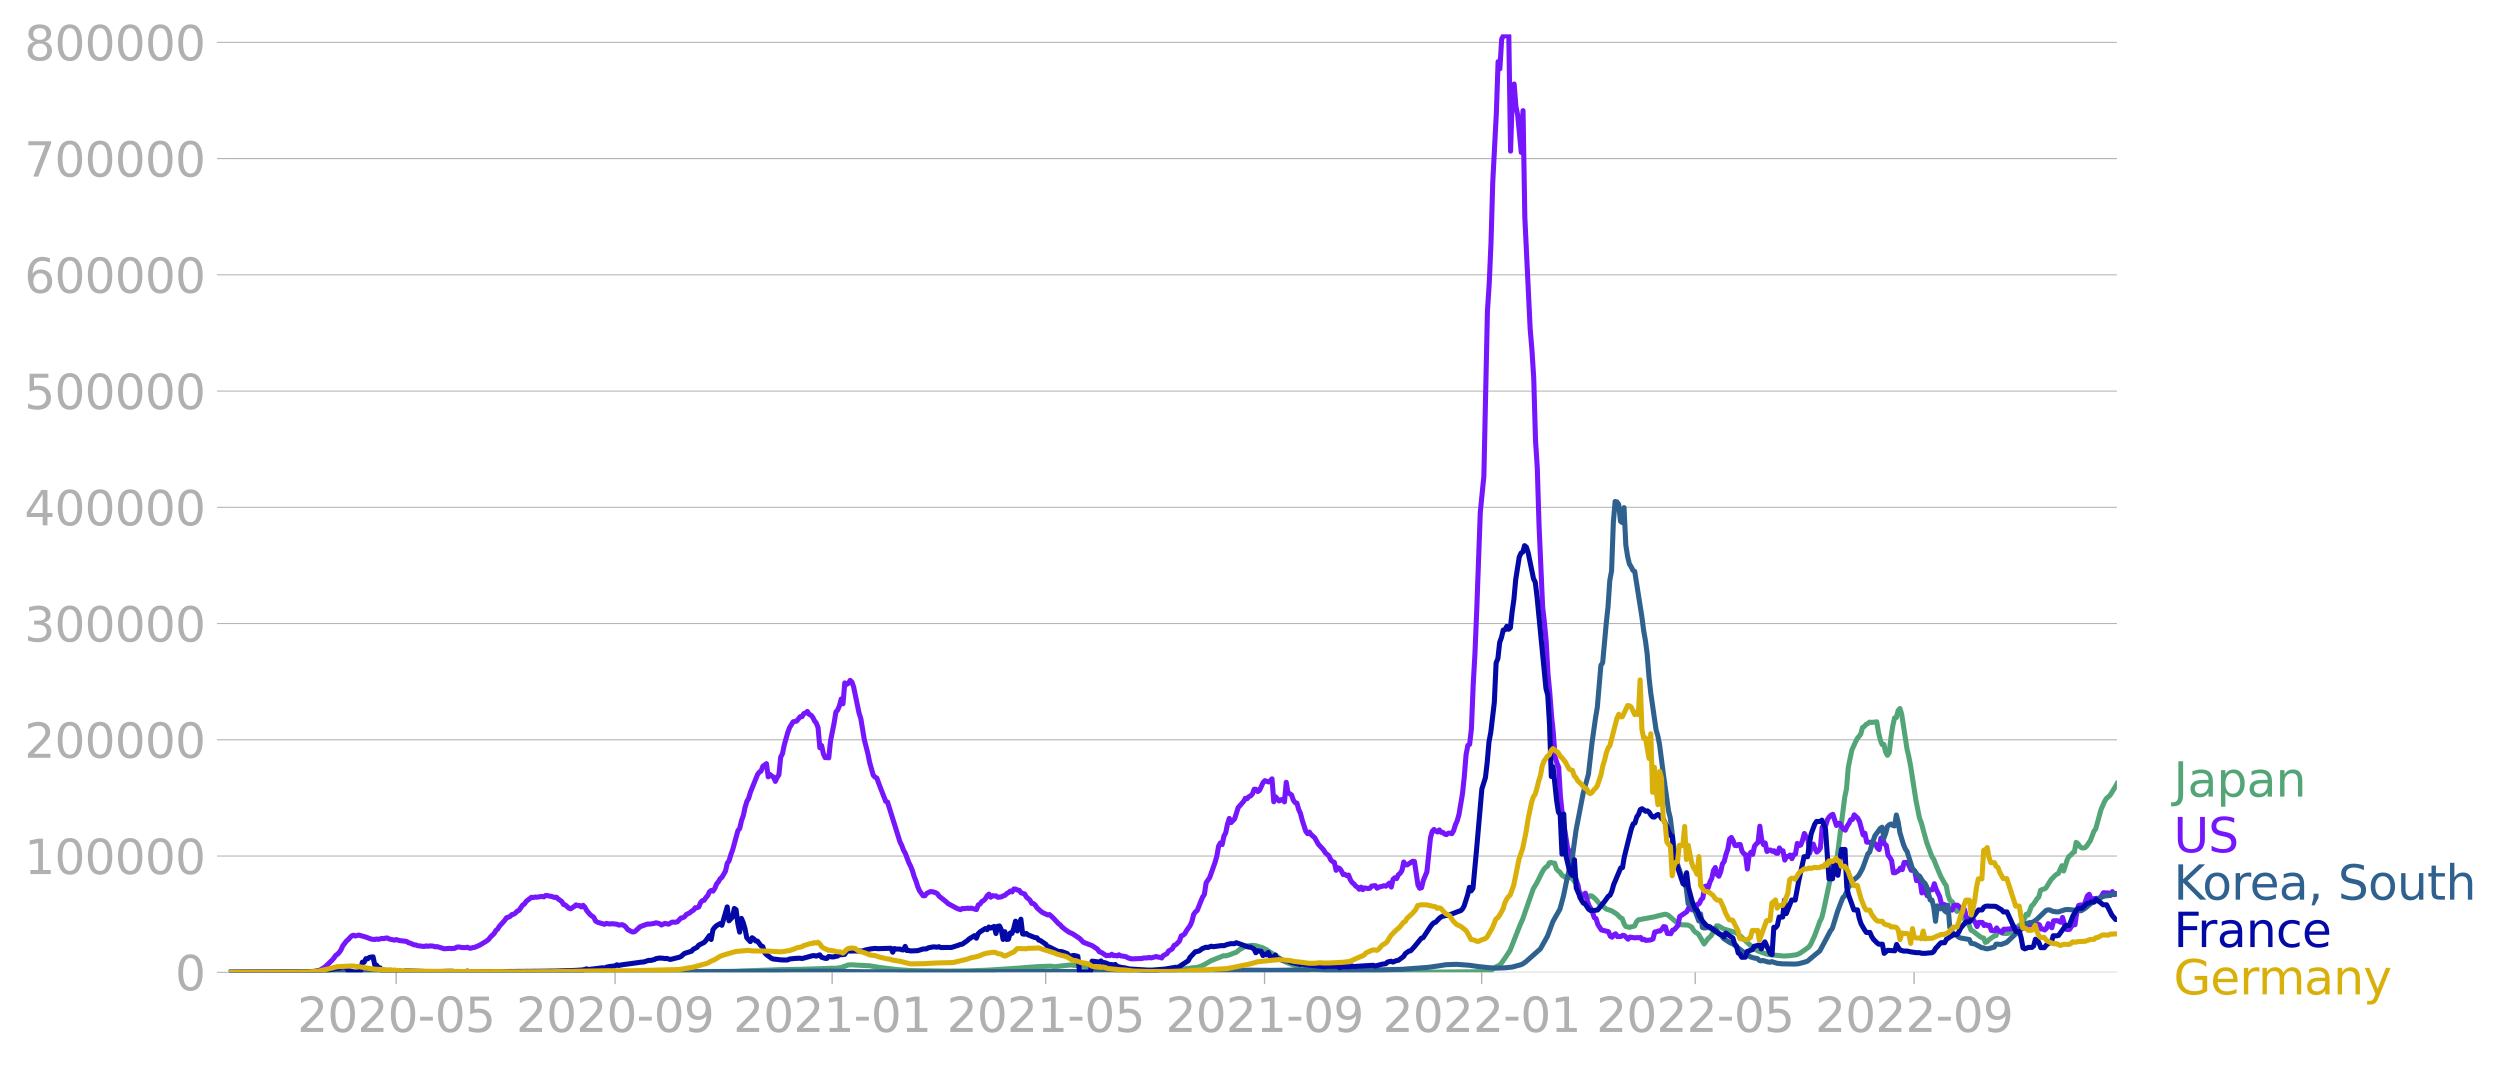 <svg xmlns="http://www.w3.org/2000/svg" xmlns:xlink="http://www.w3.org/1999/xlink" width="985.137" height="420.133" viewBox="0 0 738.852 315.1"><defs><style>*{stroke-linejoin:round;stroke-linecap:butt}</style></defs><g id="figure_1"><path id="patch_1" d="M0 315.1h738.852V0H0v315.1z" style="fill:none"/><g id="axes_1"><path id="patch_2" d="M67.645 287.35h558V10.15h-558v277.2z" style="fill:none"/><g id="matplotlib.axis_1"><g id="xtick_1"><g id="line2d_1"><defs><path id="m86831d395a" d="M0 0v3.5" style="stroke:#b0b0b0;stroke-width:.4"/></defs><use xlink:href="#m86831d395a" x="117.081" y="287.35" style="fill:#b0b0b0;stroke:#b0b0b0;stroke-width:.4"/></g><g id="text_1" style="fill:#b0b0b0" transform="matrix(.14 0 0 -.14 87.833 304.988)"><defs><path id="DejaVuSans-32" d="M1228 531h2203V0H469v531q359 372 979 998 621 627 780 809 303 340 423 576 121 236 121 464 0 372-261 606-261 235-680 235-297 0-627-103-329-103-704-313v638q381 153 712 231 332 78 607 78 725 0 1156-363 431-362 431-968 0-288-108-546-107-257-392-607-78-91-497-524-418-433-1181-1211z" transform="scale(.016)"/><path id="DejaVuSans-30" d="M2034 4250q-487 0-733-480-245-479-245-1442 0-959 245-1439 246-480 733-480 491 0 736 480 246 480 246 1439 0 963-246 1442-245 480-736 480zm0 500q785 0 1199-621 414-620 414-1801 0-1178-414-1799Q2819-91 2034-91q-784 0-1198 620-414 621-414 1799 0 1181 414 1801 414 621 1198 621z" transform="scale(.016)"/><path id="DejaVuSans-2d" d="M313 2009h1684v-512H313v512z" transform="scale(.016)"/><path id="DejaVuSans-35" d="M691 4666h2478v-532H1269V2991q137 47 274 70 138 23 276 23 781 0 1237-428 457-428 457-1159 0-753-469-1171Q2575-91 1722-91q-294 0-599 50Q819 9 494 109v635q281-153 581-228t634-75q541 0 856 284 316 284 316 772 0 487-316 771-315 285-856 285-253 0-505-56-251-56-513-175v2344z" transform="scale(.016)"/></defs><use xlink:href="#DejaVuSans-32"/><use xlink:href="#DejaVuSans-30" x="63.623"/><use xlink:href="#DejaVuSans-32" x="127.246"/><use xlink:href="#DejaVuSans-30" x="190.869"/><use xlink:href="#DejaVuSans-2d" x="254.492"/><use xlink:href="#DejaVuSans-30" x="290.576"/><use xlink:href="#DejaVuSans-35" x="354.199"/></g></g><g id="xtick_2"><use xlink:href="#m86831d395a" id="line2d_2" x="181.769" y="287.35" style="fill:#b0b0b0;stroke:#b0b0b0;stroke-width:.4"/><g id="text_2" style="fill:#b0b0b0" transform="matrix(.14 0 0 -.14 152.521 304.988)"><defs><path id="DejaVuSans-39" d="M703 97v575q238-113 481-172 244-59 479-59 625 0 954 420 330 420 377 1277-181-269-460-413-278-144-615-144-700 0-1108 423-408 424-408 1159 0 718 425 1152 425 435 1131 435 810 0 1236-621 427-620 427-1801 0-1103-524-1761Q2575-91 1691-91q-238 0-482 47Q966 3 703 97zm1256 1978q425 0 673 290 249 291 249 798 0 503-249 795-248 292-673 292t-673-292q-248-292-248-795 0-507 248-798 248-290 673-290z" transform="scale(.016)"/></defs><use xlink:href="#DejaVuSans-32"/><use xlink:href="#DejaVuSans-30" x="63.623"/><use xlink:href="#DejaVuSans-32" x="127.246"/><use xlink:href="#DejaVuSans-30" x="190.869"/><use xlink:href="#DejaVuSans-2d" x="254.492"/><use xlink:href="#DejaVuSans-30" x="290.576"/><use xlink:href="#DejaVuSans-39" x="354.199"/></g></g><g id="xtick_3"><use xlink:href="#m86831d395a" id="line2d_3" x="245.932" y="287.35" style="fill:#b0b0b0;stroke:#b0b0b0;stroke-width:.4"/><g id="text_3" style="fill:#b0b0b0" transform="matrix(.14 0 0 -.14 216.684 304.988)"><defs><path id="DejaVuSans-31" d="M794 531h1031v3560L703 3866v575l1116 225h631V531h1031V0H794v531z" transform="scale(.016)"/></defs><use xlink:href="#DejaVuSans-32"/><use xlink:href="#DejaVuSans-30" x="63.623"/><use xlink:href="#DejaVuSans-32" x="127.246"/><use xlink:href="#DejaVuSans-31" x="190.869"/><use xlink:href="#DejaVuSans-2d" x="254.492"/><use xlink:href="#DejaVuSans-30" x="290.576"/><use xlink:href="#DejaVuSans-31" x="354.199"/></g></g><g id="xtick_4"><use xlink:href="#m86831d395a" id="line2d_4" x="309.042" y="287.35" style="fill:#b0b0b0;stroke:#b0b0b0;stroke-width:.4"/><g id="text_4" style="fill:#b0b0b0" transform="matrix(.14 0 0 -.14 279.794 304.988)"><use xlink:href="#DejaVuSans-32"/><use xlink:href="#DejaVuSans-30" x="63.623"/><use xlink:href="#DejaVuSans-32" x="127.246"/><use xlink:href="#DejaVuSans-31" x="190.869"/><use xlink:href="#DejaVuSans-2d" x="254.492"/><use xlink:href="#DejaVuSans-30" x="290.576"/><use xlink:href="#DejaVuSans-35" x="354.199"/></g></g><g id="xtick_5"><use xlink:href="#m86831d395a" id="line2d_5" x="373.73" y="287.35" style="fill:#b0b0b0;stroke:#b0b0b0;stroke-width:.4"/><g id="text_5" style="fill:#b0b0b0" transform="matrix(.14 0 0 -.14 344.482 304.988)"><use xlink:href="#DejaVuSans-32"/><use xlink:href="#DejaVuSans-30" x="63.623"/><use xlink:href="#DejaVuSans-32" x="127.246"/><use xlink:href="#DejaVuSans-31" x="190.869"/><use xlink:href="#DejaVuSans-2d" x="254.492"/><use xlink:href="#DejaVuSans-30" x="290.576"/><use xlink:href="#DejaVuSans-39" x="354.199"/></g></g><g id="xtick_6"><use xlink:href="#m86831d395a" id="line2d_6" x="437.892" y="287.35" style="fill:#b0b0b0;stroke:#b0b0b0;stroke-width:.4"/><g id="text_6" style="fill:#b0b0b0" transform="matrix(.14 0 0 -.14 408.644 304.988)"><use xlink:href="#DejaVuSans-32"/><use xlink:href="#DejaVuSans-30" x="63.623"/><use xlink:href="#DejaVuSans-32" x="127.246"/><use xlink:href="#DejaVuSans-32" x="190.869"/><use xlink:href="#DejaVuSans-2d" x="254.492"/><use xlink:href="#DejaVuSans-30" x="290.576"/><use xlink:href="#DejaVuSans-31" x="354.199"/></g></g><g id="xtick_7"><use xlink:href="#m86831d395a" id="line2d_7" x="501.002" y="287.35" style="fill:#b0b0b0;stroke:#b0b0b0;stroke-width:.4"/><g id="text_7" style="fill:#b0b0b0" transform="matrix(.14 0 0 -.14 471.754 304.988)"><use xlink:href="#DejaVuSans-32"/><use xlink:href="#DejaVuSans-30" x="63.623"/><use xlink:href="#DejaVuSans-32" x="127.246"/><use xlink:href="#DejaVuSans-32" x="190.869"/><use xlink:href="#DejaVuSans-2d" x="254.492"/><use xlink:href="#DejaVuSans-30" x="290.576"/><use xlink:href="#DejaVuSans-35" x="354.199"/></g></g><g id="xtick_8"><use xlink:href="#m86831d395a" id="line2d_8" x="565.69" y="287.35" style="fill:#b0b0b0;stroke:#b0b0b0;stroke-width:.4"/><g id="text_8" style="fill:#b0b0b0" transform="matrix(.14 0 0 -.14 536.442 304.988)"><use xlink:href="#DejaVuSans-32"/><use xlink:href="#DejaVuSans-30" x="63.623"/><use xlink:href="#DejaVuSans-32" x="127.246"/><use xlink:href="#DejaVuSans-32" x="190.869"/><use xlink:href="#DejaVuSans-2d" x="254.492"/><use xlink:href="#DejaVuSans-30" x="290.576"/><use xlink:href="#DejaVuSans-39" x="354.199"/></g></g></g><g id="matplotlib.axis_2"><g id="ytick_1"><path id="line2d_9" d="M67.645 287.35h558" clip-path="url(#p610f1bdb5b)" style="fill:none;stroke:#b0b0b0;stroke-width:.3;stroke-linecap:square"/><g id="line2d_10"><defs><path id="m9815ed2bbc" d="M0 0h-3.5" style="stroke:#b0b0b0;stroke-width:.3"/></defs><use xlink:href="#m9815ed2bbc" x="67.645" y="287.35" style="fill:#b0b0b0;stroke:#b0b0b0;stroke-width:.3"/></g><use xlink:href="#DejaVuSans-30" id="text_9" style="fill:#b0b0b0" transform="matrix(.14 0 0 -.14 51.737 292.67)"/></g><g id="ytick_2"><path id="line2d_11" d="M67.645 252.996h558" clip-path="url(#p610f1bdb5b)" style="fill:none;stroke:#b0b0b0;stroke-width:.3;stroke-linecap:square"/><use xlink:href="#m9815ed2bbc" id="line2d_12" x="67.645" y="252.996" style="fill:#b0b0b0;stroke:#b0b0b0;stroke-width:.3"/><g id="text_10" style="fill:#b0b0b0" transform="matrix(.14 0 0 -.14 7.2 258.315)"><use xlink:href="#DejaVuSans-31"/><use xlink:href="#DejaVuSans-30" x="63.623"/><use xlink:href="#DejaVuSans-30" x="127.246"/><use xlink:href="#DejaVuSans-30" x="190.869"/><use xlink:href="#DejaVuSans-30" x="254.492"/><use xlink:href="#DejaVuSans-30" x="318.115"/></g></g><g id="ytick_3"><path id="line2d_13" d="M67.645 218.642h558" clip-path="url(#p610f1bdb5b)" style="fill:none;stroke:#b0b0b0;stroke-width:.3;stroke-linecap:square"/><use xlink:href="#m9815ed2bbc" id="line2d_14" x="67.645" y="218.642" style="fill:#b0b0b0;stroke:#b0b0b0;stroke-width:.3"/><g id="text_11" style="fill:#b0b0b0" transform="matrix(.14 0 0 -.14 7.2 223.961)"><use xlink:href="#DejaVuSans-32"/><use xlink:href="#DejaVuSans-30" x="63.623"/><use xlink:href="#DejaVuSans-30" x="127.246"/><use xlink:href="#DejaVuSans-30" x="190.869"/><use xlink:href="#DejaVuSans-30" x="254.492"/><use xlink:href="#DejaVuSans-30" x="318.115"/></g></g><g id="ytick_4"><path id="line2d_15" d="M67.645 184.288h558" clip-path="url(#p610f1bdb5b)" style="fill:none;stroke:#b0b0b0;stroke-width:.3;stroke-linecap:square"/><use xlink:href="#m9815ed2bbc" id="line2d_16" x="67.645" y="184.288" style="fill:#b0b0b0;stroke:#b0b0b0;stroke-width:.3"/><g id="text_12" style="fill:#b0b0b0" transform="matrix(.14 0 0 -.14 7.2 189.607)"><defs><path id="DejaVuSans-33" d="M2597 2516q453-97 707-404 255-306 255-756 0-690-475-1069Q2609-91 1734-91q-293 0-604 58T488 141v609q262-153 574-231 313-78 654-78 593 0 904 234t311 681q0 413-289 645-289 233-804 233h-544v519h569q465 0 712 186t247 536q0 359-255 551-254 193-729 193-260 0-557-57-297-56-653-174v562q360 100 674 150t592 50q719 0 1137-327 419-326 419-882 0-388-222-655t-631-370z" transform="scale(.016)"/></defs><use xlink:href="#DejaVuSans-33"/><use xlink:href="#DejaVuSans-30" x="63.623"/><use xlink:href="#DejaVuSans-30" x="127.246"/><use xlink:href="#DejaVuSans-30" x="190.869"/><use xlink:href="#DejaVuSans-30" x="254.492"/><use xlink:href="#DejaVuSans-30" x="318.115"/></g></g><g id="ytick_5"><path id="line2d_17" d="M67.645 149.935h558" clip-path="url(#p610f1bdb5b)" style="fill:none;stroke:#b0b0b0;stroke-width:.3;stroke-linecap:square"/><use xlink:href="#m9815ed2bbc" id="line2d_18" x="67.645" y="149.935" style="fill:#b0b0b0;stroke:#b0b0b0;stroke-width:.3"/><g id="text_13" style="fill:#b0b0b0" transform="matrix(.14 0 0 -.14 7.2 155.253)"><defs><path id="DejaVuSans-34" d="M2419 4116 825 1625h1594v2491zm-166 550h794V1625h666v-525h-666V0h-628v1100H313v609l1940 2957z" transform="scale(.016)"/></defs><use xlink:href="#DejaVuSans-34"/><use xlink:href="#DejaVuSans-30" x="63.623"/><use xlink:href="#DejaVuSans-30" x="127.246"/><use xlink:href="#DejaVuSans-30" x="190.869"/><use xlink:href="#DejaVuSans-30" x="254.492"/><use xlink:href="#DejaVuSans-30" x="318.115"/></g></g><g id="ytick_6"><path id="line2d_19" d="M67.645 115.58h558" clip-path="url(#p610f1bdb5b)" style="fill:none;stroke:#b0b0b0;stroke-width:.3;stroke-linecap:square"/><use xlink:href="#m9815ed2bbc" id="line2d_20" x="67.645" y="115.581" style="fill:#b0b0b0;stroke:#b0b0b0;stroke-width:.3"/><g id="text_14" style="fill:#b0b0b0" transform="matrix(.14 0 0 -.14 7.2 120.9)"><use xlink:href="#DejaVuSans-35"/><use xlink:href="#DejaVuSans-30" x="63.623"/><use xlink:href="#DejaVuSans-30" x="127.246"/><use xlink:href="#DejaVuSans-30" x="190.869"/><use xlink:href="#DejaVuSans-30" x="254.492"/><use xlink:href="#DejaVuSans-30" x="318.115"/></g></g><g id="ytick_7"><path id="line2d_21" d="M67.645 81.227h558" clip-path="url(#p610f1bdb5b)" style="fill:none;stroke:#b0b0b0;stroke-width:.3;stroke-linecap:square"/><use xlink:href="#m9815ed2bbc" id="line2d_22" x="67.645" y="81.227" style="fill:#b0b0b0;stroke:#b0b0b0;stroke-width:.3"/><g id="text_15" style="fill:#b0b0b0" transform="matrix(.14 0 0 -.14 7.2 86.546)"><defs><path id="DejaVuSans-36" d="M2113 2584q-425 0-674-291-248-290-248-796 0-503 248-796 249-292 674-292t673 292q248 293 248 796 0 506-248 796-248 291-673 291zm1253 1979v-575q-238 112-480 171-242 60-480 60-625 0-955-422-329-422-376-1275 184 272 462 417 279 145 613 145 703 0 1111-427 408-426 408-1160 0-719-425-1154Q2819-91 2113-91q-810 0-1238 620-428 621-428 1799 0 1106 525 1764t1409 658q238 0 480-47t505-140z" transform="scale(.016)"/></defs><use xlink:href="#DejaVuSans-36"/><use xlink:href="#DejaVuSans-30" x="63.623"/><use xlink:href="#DejaVuSans-30" x="127.246"/><use xlink:href="#DejaVuSans-30" x="190.869"/><use xlink:href="#DejaVuSans-30" x="254.492"/><use xlink:href="#DejaVuSans-30" x="318.115"/></g></g><g id="ytick_8"><path id="line2d_23" d="M67.645 46.873h558" clip-path="url(#p610f1bdb5b)" style="fill:none;stroke:#b0b0b0;stroke-width:.3;stroke-linecap:square"/><use xlink:href="#m9815ed2bbc" id="line2d_24" x="67.645" y="46.873" style="fill:#b0b0b0;stroke:#b0b0b0;stroke-width:.3"/><g id="text_16" style="fill:#b0b0b0" transform="matrix(.14 0 0 -.14 7.2 52.192)"><defs><path id="DejaVuSans-37" d="M525 4666h3000v-269L1831 0h-659l1594 4134H525v532z" transform="scale(.016)"/></defs><use xlink:href="#DejaVuSans-37"/><use xlink:href="#DejaVuSans-30" x="63.623"/><use xlink:href="#DejaVuSans-30" x="127.246"/><use xlink:href="#DejaVuSans-30" x="190.869"/><use xlink:href="#DejaVuSans-30" x="254.492"/><use xlink:href="#DejaVuSans-30" x="318.115"/></g></g><g id="ytick_9"><path id="line2d_25" d="M67.645 12.519h558" clip-path="url(#p610f1bdb5b)" style="fill:none;stroke:#b0b0b0;stroke-width:.3;stroke-linecap:square"/><use xlink:href="#m9815ed2bbc" id="line2d_26" x="67.645" y="12.519" style="fill:#b0b0b0;stroke:#b0b0b0;stroke-width:.3"/><g id="text_17" style="fill:#b0b0b0" transform="matrix(.14 0 0 -.14 7.2 17.838)"><defs><path id="DejaVuSans-38" d="M2034 2216q-450 0-708-241-257-241-257-662 0-422 257-663 258-241 708-241t709 242q260 243 260 662 0 421-258 662-257 241-711 241zm-631 268q-406 100-633 378-226 279-226 679 0 559 398 884 399 325 1092 325 697 0 1094-325t397-884q0-400-227-679-226-278-629-378 456-106 710-416 255-309 255-755 0-679-414-1042Q2806-91 2034-91q-771 0-1186 362-414 363-414 1042 0 446 256 755 257 310 713 416zm-231 997q0-362 226-565 227-203 636-203 407 0 636 203 230 203 230 565 0 363-230 566-229 203-636 203-409 0-636-203-226-203-226-566z" transform="scale(.016)"/></defs><use xlink:href="#DejaVuSans-38"/><use xlink:href="#DejaVuSans-30" x="63.623"/><use xlink:href="#DejaVuSans-30" x="127.246"/><use xlink:href="#DejaVuSans-30" x="190.869"/><use xlink:href="#DejaVuSans-30" x="254.492"/><use xlink:href="#DejaVuSans-30" x="318.115"/></g></g></g><path id="line2d_27" d="m67.645 287.35 36.288-.103 10.519-.019 13.674.11 22.614-.047 12.096-.207 7.89-.175 6.31.119 18.933.173 7.363-.029 13.148-.1 13.674-.49 6.837-.12 6.837-.23 2.104-.085 1.051.03 1.578-.219 1.052-.383 1.052-.38 1.052-.059 2.103.133 3.156.15 2.63.458 5.259.656 4.207.308 11.044.153 5.785-.058 5.785-.202 8.941-.587 5.785-.453 4.208-.155 1.051.16 4.734-.521 13.148 1.412 4.733.242 3.155.018 8.941-.182 2.63-.222 3.681-.453 1.052-.08 1.052-.31 1.052-.492 2.103-1.198 3.682-1.473.526.067 1.051-.267 1.578-.615.526-.139 1.052-.856 1.578-.842.526-.219 1.577-.186 1.052.097 2.104.638 1.052.55 1.578 1.025 1.051.616 2.63 1.778 1.578.685 2.103.804.526.095 1.052.397 2.63.464 1.052.065 1.577.201 2.63.193 4.733.168 22.615.158 18.933-.15 1.052-.147 1.051-.474 1.052-.77 1.052-.528.526-.527 1.052-1.483 1.578-2.401 2.103-5.366 1.052-2.61.526-1.17 3.156-9.019 1.051-1.727 1.578-3.195.526-.854.526-.583.526-.345.526-.957.526-.143.526.231.526-.008.526 1.66.525.617.526.387.526.834 1.578 1.083.526-.642 1.052.694.526.715.526.52.526 1.666.525 1.082 1.052.843.526.04.526.209.526.38.526-.444.526.096 1.052.894 1.052 1.252 2.103 1.67 1.578.526 1.578.998 1.052 1.081.526.235.525 1.511.526.812 1.052.269 1.578-.426.526-1.2.526-.6 4.733-.887 1.052-.278 2.104-.507.526.12.525.25 2.104 1.835 1.052.73.526.179 2.104.106 1.051.573.526.926.526.571.526.274.526.493 1.578 2.737 1.052-1.452 1.051-1.01 1.578-2.884.526-.005 1.578.93 1.052.314 1.052.28 1.577.538 1.052.767 3.156 2.954 1.052.934 1.051.643 1.052.393 1.578.562 1.052.225 4.207.383 1.578-.095 2.104-.288 1.051-.492 1.578-1.09 1.052-.799.526-.827 1.052-2.309 1.052-2.794.526-1.511.525-1 .526-1.951 1.578-7.452 1.052-5.259.526-1.914.526.457.526-2.849 2.103-16.756.526-2.471.526-6.366 1.052-5.102 1.052-2.331.526-1.044 1.052-1.357.526-1.968.526-.275.525-.608.526-.258.526-.425.526.091 1.578-.174.526 3.19.526 2.15.526 1.379.526-.034.526 2.274.525.929.526-.755.526-4.529.526-3.413.526-2.346.526-.12.526-2.077.526-.596.526 1.7 1.578 10.315.525 2.213.526 2.742 1.578 10.167 1.052 5.245.526 1.368 1.578 5.774 1.577 4.294.526.742 1.052 2.656 1.052 2.451 1.052 1.924.526.726.526 2.74.526 1.494.526.417.525.595.526 1.558.526.848.526-.27.526-.588.526.973.526 1.728.526 1.334.526.178.526.856.526 1.392.526.196 2.103 1.638.526.32.526.104.526 1.305.526-.203.526-.601 1.578-1.099.526-.114.525-1.432.526.096.526.47.526.246 1.052-.012.526-.073 1.052-.596 1.052-.701 1.051-.986.526-.27 1.052-1.849.526-1.214.526.255 1.052-2.72.526-.456 1.052-1.626.526-.545.525-1.965.526-.26.526-.123.526-.291 1.578-2.54 1.052-1.083.526-.434.526-.239 1.052-2.31.525 1.546 1.052-3.313.526-1.018.526-.329.526-.68.526-.247.526-2.851.526.388.526.772.526.438.526.073.525-.107.526-.54 1.052-1.57 1.052-2.738.526-.723 1.578-5.71 1.052-2.412.525-.837 1.052-.916 1.578-2.55.526-.944h0" clip-path="url(#p610f1bdb5b)" style="fill:none;stroke:#53a577;stroke-width:1.5;stroke-linecap:square"/><path id="line2d_28" d="m67.645 287.35 23.666-.097 2.104-.184 1.052-.311 1.578-.965 2.103-2.025.526-.6.526-.794.526-.354.526-.54.526-.773.526-1.163 1.052-1.389.526-.469 1.051-1.103.526-.185.526.224 1.052-.27 2.104.592 1.578.602 1.051.122.526-.168.526.126 1.052-.292.526.08.526-.16.526-.04.526.29 1.052.224.525.122.526-.164 1.052.307 1.578.177.526.095.526.378.526.121 1.052.474.525.028.526.212 1.578.212.526.003.526-.154.526.144.526-.136 1.052.088.526.196.526-.073 2.103.642 1.578-.12.526.066 1.052-.082.526-.327.526-.077 1.051.173 1.052.032.526-.132.526.27.526.038.526-.195.526-.056 1.578-.677 2.103-1.276.526-.436.526-.7 1.052-.998.526-.887.526-.44.526-.837 1.577-1.754.526-.771.526-.127.526-.255.526-.541.526-.103.526-.362.526-.547.526-.233 1.052-1.546.526-.307.525-.785 1.578-1.23.526.113.526-.19.526.06 1.578-.244.526.146.526-.417.525.027.526.165.526.044 1.052.35.526-.07.526.52 1.052.74.526.887.526.143 1.052.936.525.192 1.052-.67.526-.477.526.233.526-.053.526.422.526-.473.526.562.526.96 1.052 1.254 1.051.768.526 1.088.526.346 2.104.626.526-.26 1.052.187.526-.111 1.577.158.526.257 1.052-.123.526.25.526.433.526.73 1.052.581.526.188.526-.116 1.051-.954.526-.507 2.104-.773 1.052-.032 1.052-.184.526-.172 1.051.264.526.387 1.052-.48 1.052.241 1.052-.607 1.052.023.526-.132 1.051-1.102.526-.088.526-.288.526-.662 1.052-.522.526-.47.526-.275.526-.734.526.02.526-.265.526-1.265.525-.584.526-.11.526-.802.526-.579.526-1.14.526-.397.526.207.526-.807.526-1.324.526-.615.526-.904.526-.427 1.051-1.825.526-2.35.526-.677.526-1.83.526-1.4 1.578-5.755.526-.611.526-2.329.526-1.453.525-2.444.526-1.745.526-.937.526-1.785 2.104-5.22.526-.724.526-.33.526-1.406 1.052-.766.525 3.885.526-.688.526.495.526.274.526 1.27.526-1.172.526-.774.526-5.239.526-.981.526-2.573 1.052-3.745.525-1.406 1.052-1.718 1.052-.224 1.052-1.3.526.008.526-.906.526-.17.526-.47.526.87.525.22.526.63.526 1.053.526.657.526 1.356.526 5.939.526-.643.526 2.455.526 1.12.526-.044.526.1.526-5.017 1.051-5.229.526-3.289.526-.597.526-1.247.526-2.017.526 1.412.526-6.155.526.447.526-.332.526-.87.526.481.526 1.53 1.577 7.611.526 1.658 1.052 6.315 1.052 4.119.526 2.598 1.052 3.73.526.552.525.28 1.052 2.839 1.578 4.036.526.203 3.681 11.765.526 1.068.526 1.41.526.907 1.052 2.786.526 1.03.526 1.327.526 1.76.526 1.311.526 1.665.526 1.212 1.051 1.46.526.004.526-.687 1.052-.533.526-.003 1.052.31.526.29.526.744 2.103 1.685.526.497 1.578.861 1.052.572 1.052.366.526-.332.526.037 1.051-.129.526.068.526-.098 1.578.422.526-1.371.526-.255.526-.747.526-.272.526-.538.525-.895.526-.464.526.904.526-.464.526.11.526-.035.526.418 1.052-.135.526-.311.526-.147.526-.517.525-.287.526-.465.526.247.526-.85.526.039.526.276.526.08.526.736 1.052.337.526.903 1.052.898.525.986.526.053.526.462.526.813 1.052.938.526.418 1.578.73.526-.103 1.051.95 1.578 1.694.526.385.526.618 1.052.848 1.052.719 1.052.47 2.103 1.39 1.052 1.104 2.63 1.01 1.577 1.043.526.777.526.133 1.578 1.017.526-.107.526.064.526-.384.526.407.526-.08.526.17.525-.342.526.31 1.052.156.526.105.526.317 1.052.32 3.155-.114.526-.174 1.052.005.526-.15.526.16 1.578-.423.526.186.526.02.526.225.525-.738 1.052-.531.526-.853.526-.233.526-.368.526-1.006.526-.191 1.052-1.083.526-1.524.526-.198.525-.423.526-.96 1.052-1.479.526-1.202.526-2.1.526-.75.526-.404 1.052-2.676.526-1.261.526-.782.526-3.454 1.051-1.574 1.578-4.456.526-1.827.526-2.98.526-.943.526.476.526-2.499.526-.992.526-2.556.525-1.68.526 1.23 1.052-1.102 1.052-3.33 1.578-1.792.526-.949.526.123.526-.63.525-.2.526-.582.526-1.398.526.038.526.656.526-.383 1.052-2.284.526-.559 1.052.383.526-.351.526-.565.525 6.77.526-1.476 1.052 1.239.526-.323.526-.155.526.742.526-5.778.526 3.165.526.214.526.395.526 1.528.525.696.526.175.526 1.88.526 1.164.526 2.046 1.052 3.222.526.706.526-.472.526.76 1.052.903 1.051 1.899 1.578 1.71.526.866 1.052.893.526 1.192.526.463.526.257.526 2.343.526-.76.525.219.526.731.526 1.07.526-.051.526.383.526-.185.526 1.39.526.79.526.435.526.632.526.347.526.6.525-.63.526.735.526-.501 1.052.19.526-.097.526-.64 1.052-.137.526.774.526-.33 1.577-.405.526.123 1.052-.9.526 1.163.526-2.307.526-.437.526.25.526-1.164.526-.397.526-.848.526-2.503.525.877.526-.05 1.578-1.04.526.058 1.052 7.006.526.922.526-.176.526-2.17 1.051-2.522 1.052-10.016.526-1.94.526-.558.526.496.526.252.526-.612.526.708.526.021.526.505.526.152.525-.408.526-.044.526.181.526-.895.526-1.723.526-1.174.526-1.842 1.052-6.222.526-5.02.526-6.484.526-2.729.526-.33.525-4.566.526-12.996.526-9.323.526-12.93 1.052-28.81 1.052-10.614 1.052-48.747.526-8.086.526-12.077.525-18.043 1.052-20.25.526-15.31.526 2.105.526-8.748.526-1.01.526-.007.526-.41.526.355.526 34.15.526-17.054.525-2.77.526 6.622.526 2.584 1.052 10.996.526-12.33.526 31.428 1.578 33.056.526 6.207.526 8.323.526 18.355.525 8.152.526 17.169 1.052 23.935.526 4.599.526 5.679.526 9.48.526 5.522.526 6.884.526 5.051.526 7.195.526 1.732.525 1.26.526 8.629.526 5.069 1.578 10.192.526 1.014.526 1.745.526 4.305.526 1.046 1.052 3.142.525 3.45.526-.772.526.245.526-.835.526 2.1.526 1.523.526.884.526 1.128.526 1.596.526.29.526 1.736 1.052 1.619 2.103.52.526 1.325.526.292.526-.698.526-.307.526.841 1.052-.05.526-.34.525.112 1.052 1.043.526-.624 1.578.236.526-.1.526.089.526-.118.526.652.526-.115.525.346 1.052-.106.526-.088.526-.254.526-2.063.526-.05.526-.237h.526l.526-.504.526-.792.526.09.526 1.913 1.051.105.526-1.053.526-.16 1.052-1.194.526-2.681 2.104-1.418.526-1.08.525-.818.526 1.353 1.052-.38.526-1.258.526-.234.526-1.106.526-.55.526-3.328.526-.198.526.528.526-1.733.525-1.021.526-2.39.526-.84.526 2.051.526.519.526-1.302.526-2.344.526-.723.526-2.103.526-1.472.526-3.02.526-.49.526.97.525 1.37.526.079.526-.338.526.008.526 2.002.526.682.526.31.526 4.249.526-4.096.526-.893.526.647.526-2.405.525-.68.526-.452.526-4.775.526 3.949.526 1.474.526-.466.526 2.492.526-.352.526-.073.526.392.526-.163.526.675.525.093.526-1.601.526.86.526-.014.526 2.736.526-1.04.526-.025.526-.425.526 1.064.526-1.14.526-.206.526-3.152.526.662.525-.226.526-1.425.526-1.948.526 1.01.526.678.526 4.12.526-2.16.526-.513.526 1.403.526.94.526-.425.526-.79.525-6.134 1.052-.505.526-1.782.526-.759.526-.5.526-.25 1.052 3.286.526-.592.526-.015.526 1.07.525.631.526.312.526-1.21.526-.733.526-1.148.526-.078.526-1.367 1.052 1.01.526.97 1.052 3.959.526-.495.525 2.612 1.052.07.526.712.526-.434.526.206.526 1.198.526.456.526-3.371.526.14.526 1.596.526.39.525 2.92.526.673.526.937.526 3.563.526-.002 1.052-.663.526-.728.526.464.526-2.112 1.052.032 1.051 2.284.526-.13.526.437.526 2.749 1.052.068.526 3.564.526-1.812.526 1.495.526 1.154.526-1.774.526.063.525-.077.526-1.763.526 1.618 1.052 2.166.526 2.187 1.052.25 1.052 1.186.526.257.526.116.525-1.328 1.052-.12 1.578 1.477.526-.167.526 2.449 1.578.346.526.285.525.764.526 1.16.526-1.218 1.052.021.526.9.526-.269.526.326.526-.128.526 1.535.526.085.526-.057.526-.778.525.843.526.16.526.305.526-.934.526.03 1.052-.11.526-.004.526-.497.526-.094.526.773.526-.177.525.257 1.052-.523.526-.119 1.052-.964.526.19.526-.228.526.216.526.862.526-1.142.526.221.525 1.252.526.002.526.271.526-.475.526-1.39 1.052 1.232.526-2.076 1.052-.043 1.052.471.526-1.403 1.051 3.487.526.094.526-.088.526-.847.526-.53.526.034.526-3.616.526-2.05.526-.188.526.018.526.22 1.051-2.955.526-.435.526 1.34 1.052-.049.526-.094.526.059.526-.153.526-.657.526-.904 1.577.086.526.687.526-1.098.526.876.526-.321.526.049h0" clip-path="url(#p610f1bdb5b)" style="fill:none;stroke:#7516fd;stroke-width:1.5;stroke-linecap:square"/><path id="line2d_29" d="m67.645 287.35 16.303-.104 3.682-.105 7.889.174 11.044.02 24.718.002 105.184-.262 4.733-.072 4.734.019 8.94.158 9.993.038 32.08-.068 10.519-.03 8.94.016 6.312.007 12.622.049 8.414-.126 6.311-.21 19.46-.133 6.31.052 7.89-.08 1.577.008 3.156-.265 1.577.081 4.734.203 6.31.162 3.156-.13 4.207-.151 5.786-.122 7.888-.586 3.156-.457 2.104-.332 3.155-.103 3.682.268 2.63.38 3.68.39 2.104.07 2.104-.084 2.104-.2 2.63-.704.525-.22 1.052-.742 4.207-3.734 2.104-3.758 1.578-4.27 2.103-3.734 1.052-3.92 1.052-5.065 1.052-4.374.526-2.08 1.052-7.749 2.103-10.947 1.578-5.694 1.052-9.28 1.052-7.417.526-3.128 1.052-12.363.525-.792 1.052-11.577.526-4.861.526-7.834.526-2.86.526-14.419.526-6.087.526.114.526.759.526 4.937.526.422.525-4.416.526 11.078.526 3.319.526 2.25.526.814.526 1.077.526.312 2.104 13.333.526 4.114.525 2.946.526 3.994.526 6.787.526 4.707 1.578 10.96.526 1.78.526 2.714 1.052 8.207 1.577 11.217.526 2.12 1.052 8.653.526 2.827.526 2.198 1.052 2.981.526.656 1.052 3.567.526 4.457.525-1.324 1.052 2.9.526.702 1.052 2.797.526-2.074.526 3.988.526.182 1.052-.138.526.056 1.051.566.526-.28.526.491.526.718.526.359 1.052 1.345 1.578 1.04.526.3.526.164 3.155 2.438.526.188 1.578 1.286 1.052.315 1.051.193.526.54.526.12.526-.11 1.578.455.526.058.526-.176 1.577.5 1.578.156 3.682.07 1.052-.1 1.577-.41 1.052-.326 2.104-1.762 1.578-1.294 2.103-3.94 1.052-2.01.526-.667 1.578-5.118 1.052-2.796.525-1.231.526-.47 1.052-2.432 1.578-2.321 1.052-.833.526-.61 1.052-1.926 1.577-4.326.526-.52 1.052-3.436.526-1.44 1.578-2.15.526-.333.526 3.224.526-1.42.525-2.026.526-.494.526-.237.526.425.526.149.526-3.238.526 2.036.526 3.2 1.052 3.508.526 1.26.526.78 1.577 4.986.526.566 1.052 1.427.526.274 1.052 1.68.526.436.526.989 1.052 3.967.525.03.526 2.082.526 4.195.526-4.551.526.862.526-.034.526-.321.526.86.526.464.526-2.024.526 6.496.526 1.117.525.691.526.44.526.258.526.417.526.25 2.63.46.526 1.125 1.051.18 2.104 1.121.526.047.526.206.526.083 1.052-.23 1.052-.288.526-.87 1.577.07 1.578-.594 3.156-3.01.525-.207 1.578-1.987.526-.37 1.052-.281.526-.008.526-.192 1.052-.797 2.103-2.029.526-.52.526-.202.526-.004 1.052.436 1.052.154h.526l2.103-.68 1.052-.013 3.156.364.526-.041 1.051-.66 1.052-.879 1.052-.865.526-.123 1.052-.938 2.104-.874 1.051-.081 1.578-.511 1.052.055h0" clip-path="url(#p610f1bdb5b)" style="fill:none;stroke:#2f618f;stroke-width:1.5;stroke-linecap:square"/><path id="line2d_30" d="m67.645 287.35 23.14-.091 3.682-.335 1.052-.063 1.577-.23 1.578-.276.526-.145 1.052-.063.526-.265.526-.092.526.09.526-.071.526 1.066 1.051.17.526.305h1.578l.526-.523.526-2.45.526-.023.526-1.027.526.031.526-.431 1.051-.132.526 2.437.526.034.526.725.526.07.526.7.526-.044 1.052.127 1.052-.084.526.16.525-.144 1.052.156.526.013 1.052.252.526-.274 8.415.28 4.207-.15 1.578.008.526.167 1.052-.05 1.051.055 1.052-.052.526-.19.526.197 5.785-.016 19.985-.17 5.785-.216 2.104-.144 1.052-.302.526.202 1.577-.197 1.578-.197 1.052-.138.526.171.526-.315 1.052-.229 1.577-.161.526-.334.526.201 1.052-.214 5.785-.791.526-.024 1.578-.496.526.038 1.052-.256.526-.279 1.051-.173 1.052.056.526.102.526-.056 1.052.322 2.63-.657.525-.215 1.052-.92 2.104-.658.526-.606 1.052-.494.526-.68 1.577-.798.526-.543 1.052-1.489.526 1.14.526-2.882.526-.691.526-.498 1.052-.61.526.498 1.577-5.437.526 4.106 1.052-1.112.526-2.53.526.374.526 4.155.526 2.453.526-4.05.526 1.24.525 1.807.526 2.684 1.052 1.116.526-1.128.526.371.526.578.526.043 1.052 1.39.526.246.526 1.75.526.594 1.577 1.152.526.165 1.052.11 1.052.134 1.052.042 1.052-.014.525-.275 1.578-.172 1.578-.07.526.114 3.155-.86.526-.007.526.134 1.052-.378.526.703 1.052.336.526.018.526-.566 1.052.129.525-.018.526-.178.526-.048.526-.459.526.066 1.052-.112.526-.82.526-.17 3.681-.017.526.001 1.052-.348 1.578-.298 1.052-.112 1.051.082 1.052-.05 1.578-.045 1.052-.032.526 1.167.526-1.098.526.17 1.051-.016.526.212.526.048.526-1.033.526 1.222.526-.032.526.15 2.104-.084 1.577-.488 1.052-.041.526-.318 1.052-.196.526-.085 1.052.099.526-.132.526.232 3.155-.023 2.104-.667.526-.227.526-.045 1.577-1.113.526-.493 1.578-.939.526.752.526-1.318.526-.52 1.578-1.006.525.329.526-.787.526.311 1.052-.482.526 2.084.526-2.135.526-.083.526 1.113.526 2.852.526-2.275.526 2.283.525-.06.526-1.83.526.11.526-1.525.526-2.09.526 2.896 1.052-3.473.526 4.345.526.09.526-.243.526.422 2.103.827.526.037.526.675.526.166 1.578 1.073.526.715.526.108 2.103 1.054.526.24 1.052.062 1.578.557.526.594.526.25.526-.24.525-.003 1.052.245.526 4.704h3.156l.526-3.296 2.103.274.526-.329.526.555.526-.08 1.578.622.526-.04.526.189.526-.207.526.544 1.577.39.526.024 1.578.379 5.785.346 1.052-.011 3.681-.314 3.156-.535.526.13 3.155-2.046.526-.988 1.578-1.68 1.052-.194 1.052-.749 1.052-.404.525.093 1.052-.376.526.14 2.63-.344.526.067 1.052-.4 1.051-.232 1.052.03.526-.303 3.682 1.314.525-.038 1.052.59.526 1.104.526-.634.526.18.526.01.526 1.271.526-.462.526.271.526-.724.526 1.094 1.051.385.526-.712.526 1.335.526-.195 1.052.432 1.052.155.526.004 1.052.456 2.63.614.525-.33.526.347 6.311.653.526-.171 3.156.036.525.399.526-.219 1.052-.075 1.578.014.526-.22.526.166 2.103-.15 3.682-.22.526.229 2.103-.558 1.052-.126.526-.513 1.052-.24.526.255 1.052-.44.526-.052 1.578-1.153.525-.853 1.052-.75.526-.1 1.052-1.123 2.104-2.578.526-.158 2.103-3.184.526-.706.526-.518.526-.152 1.052-1.115.526-.414.526-.26 1.052-.203.525-.023 3.156-1.226.526-.148.526-.465.526-.913 1.052-3.274.526-2.26.525 1.019.526-.753 1.052-11.328 1.578-18.036 1.052-3.325.526-4.523.526-6.09.526-2.766 1.051-8.863.526-11.664.526-1.298.526-4.753.526-1.451.526-2.233.526-.072.526-1.028.526.882.526-.428.526-4.734.525-3.665.526-5.836 1.052-6.696.526-1.154.526-.335.526-1.869.526.434.526 1.655 1.052 5.108.526 2.56.526 1.033.525 4.349 2.63 27.073.526 1.943.526 8.64.526 15.41.526-2.842 1.052 9.998.525 3.38.526.797.526 11.617.526-11.82.526 11.813 1.052 4.442.526 1.352.526.595.526-4.69.526 8.313 1.577 3.675.526.806.526.232 1.052 1.585.526.354 1.052.015 1.052-.16 2.103-2.556 1.052-1.5.526-.309.526-1.162.526-1.896 2.104-4.999.526-.094.525-3.13 1.578-6.344.526-2.033.526-1.418.526-.258.526-1.791.526-.735.526-1.431.526-.267 1.051.752.526-.114.526.389.526.889.526.523.526.002.526-.474.526-.265.526.323.526.932.526.22 1.052 2.212.525 1.482.526 1.031.526.281.526 8.111.526-.455 2.104 6.338.526.282.526-3.534.526 4.318 1.051 3.903.526 1.525.526 1.091.526.26.526 1.492 1.052 1.736 1.052 1.191.526.363.526.069 1.051.89 1.578 1.135.526.318.526.07.526.625.526-1.173 2.104 1.501.525 1.747.526.562.526 2.078.526.324.526.959 1.052-.027.526-1.685 1.578-.557.526-.997.525-.078.526-.201.526-.076.526 1.153.526-1.359.526-.725 1.578 3.477.526.304.526-8.095.526.093.525-.635.526-2.48 1.052-.005.526-5.002.526 3.98 1.578-4h1.052l1.052-5.654 1.577-7.165h1.052l.526-3.853.526-2.925 1.052-2.84.526-.792h1.052l.525-.397 1.052 2.5 1.052 14.836h1.052l.526-5.22 1.052 4.19 1.052-7.628h1.051l.526 11.184.526 2.27 1.578 4.395h1.052l.526 2.448.526 1.644 1.052 1.846.525.737h1.052l.526 1.217.526.818 1.052 1.048.526.393h1.052l.526 2.703 1.051-.904 2.104.157.526-1.89.526.968.526.712 1.052.288h1.052l1.051.231 1.578.236h1.052l.526.186 1.052.007 2.103-.19.526-.422.526-.933.526-.464.526-.658.526-.471h1.052l.526-1.03.526-.29.526-.425.526-.255.525-.433h1.052l.526-.754.526-1.148 1.578-1.827h1.052l1.577-2.19 1.052-1.328h1.052l.526-.812.526-.274.526-.062 1.052.054h1.052l.526.122 1.577.954.526.602h1.052l2.104 4.621.526 1.144h1.051l.526 1.923.526 2.927.526.298 1.052-.423h1.052l.526-.428.526-1.989.526.309.526.736.525 1.444h1.052l.526-.69.526-.442 1.052-.555.526-1.825h1.052l.526-.113 2.103-2.923h1.052l1.052-2.763 1.052-1.805.526-.51h1.052l.526-.405.525-.608.526-.434.526-.107.526-.326h1.052l.526-.785.526.445.526.278 1.052.898h1.051l1.578 3.075 1.052 1.257h.526" clip-path="url(#p610f1bdb5b)" style="fill:none;stroke:#0309a6;stroke-width:1.5;stroke-linecap:square"/><path id="line2d_31" d="m67.645 287.35 23.14-.099 3.156-.226 3.155-.67 2.63-.67 4.207-.204 2.104.209 4.207.69 3.682.234 7.363.4 22.614.162 3.156-.027 4.207.062 12.096-.052 16.304-.273 3.155.06 4.208-.049 13.673-.375 4.208-.697 4.207-1.16 1.052-.613 1.052-.437 1.578-.996 1.577-.528 1.052-.304 2.104-.6 3.155-.27.526-.045 1.052.17 1.052.009 3.681.033 3.682.22 1.052-.111 1.052-.212.525-.022 1.578-.57.526-.251 1.578-.336.526-.34 2.103-.616.526-.014.526-.25.526.146.526-.258.526.404.526.827.526.442 1.578.716.526-.017 2.103.438 1.052.11.526.302.526-.438.526-.59.526-.325 1.052-.174 1.051.14.526.465.526.296 2.104.661 1.052.455 1.052.191.526.02 1.051.38 2.63.636.526.015 1.052.335 2.103.324 3.156.786 4.207-.068 1.578-.105 2.104-.1 4.733-.12 4.207-1.019 1.052-.393 1.052-.198 1.052-.215 1.578-.672 1.051-.275 1.578-.243.526-.015.526.115.526.244 1.052.199.526.361.526.191.526-.175 1.577-.804.526-.192 1.052-1.033 2.104.02.526.06.526-.157 2.63-.072.525-.067 1.052.365 3.681 1.145.526.287 1.578.447 1.052.223.526.222 1.578.937 1.051.169 1.578.567 1.052.127 1.052.247 1.052.707 2.63.33.525-.112.526.082 1.052.36 3.155.33 2.104.12 2.104.285 4.207.144 6.837-.016 4.733-.18 12.097-.65 6.836-1.403 2.104-.61 4.733-.505 1.578-.134 2.104.16 1.052.074 1.577.332 1.052.087 3.156.414 1.578-.006 1.577-.154 1.052.076 1.578.005 4.207-.22 1.578-.201.526-.089 3.155-1.404.526-.182.526-.304.526-.587 1.578-.72.526-.15.526-.017.526.138.526-.29 1.051-1.223 1.052-.614.526-.54 1.052-1.744 1.578-1.598 1.052-.898 1.052-1.39.525-.213.526-.925 1.578-1.45 1.052-1.21.526-1.15 1.052-.239 1.052.042.525-.015 2.104.48.526.075.526.475.526-.118.526.127 1.052 1.172.526.462 1.051.556 1.052 1.582 1.052 1.04 1.052.44 1.578 1.217.526.762 1.051 1.956 1.052.222.526.275.526.106 1.052-.49 1.052-.345.526-.465 1.577-2.725 1.052-2.628.526-.33.526-.743 1.052-1.894.526-1.761.526-1.086.526-.783.526-.437 1.051-2.974 1.578-7.73 1.052-3.051 1.052-5.115.526-3.416 1.052-5.09.526-1.645.526-.732.525-1.75.526-2.184.526-1.619.526-2.88.526-1.406 1.052-1.529.526-.341.526-1.264.526-.577 1.577 1.213.526.923.526.508 1.052 1.301 1.052 2.003.526.35.526.127.526 1.635.526.536.526.947.525.457 1.052 1.148.526.565.526.186.526 1.112.526.277.526-.336.526-.804.526-.44.526-.79 1.052-3.147.525-2.556.526-1.73.526-2.202.526-1.458.526-.685 2.104-8.148.526-1.136.526.727.526.003 1.577-3.327.526.067.526.403 1.052 2.227.526-.75.526.749.526-10.262.526 14.554.526 2.727.525-.194 1.052 6.108.526-7.275.526 17.286.526-7.398.526 6.92.526 4.141.526-9.837.526 2.049.526 12.335.526.903.526 5.551.525.77.526.506.526 8.734.526-2.942.526-1.028.526-.238.526-4.786 1.052.05.526-5.61.526 9.745.526-4.193 1.051 5.295.526 1.347.526.788.526 1.143.526-5.234.526 8.618 1.052 1.55.526.159.526.033.526.292 1.051.826.526.79.526.51 1.052.165 1.052 2.271.526 1.484 1.052 1.942 1.052.167 1.577 3.128.526 2.31 1.052.172 1.052.149.526-.286.526-.432.526-2.004.526-.054.525.133.526-.129.526 2.952 2.104-5.805 1.052-.098.526-5.108.526-.378.526-.564.525 2.442.526-.733 1.052-.077.526-.847 1.052-2.802.526-3.93.526-.445h.526l.526.301 1.052-1.666.525-.653.526-.241.526-.458 1.052-.077.526-.253.526.158 1.052-.361.526.135 1.052-.056.525-.355.526.153.526-.822.526.394.526-1.33h.526l.526.17.526-.292.526-.657.526.762.526.092.526 1.523h1.051l.526.747.526.943.526 1.595 1.052 2.406 1.052-.042 1.052 3.773 1.052 2.688.525.804 1.052.042.526 1.178 1.052 1.458.526.474.526.184h1.052l.526.735.526.262 1.051.212.526.47 1.052-.003.526.163.526.71.526 2.88.526-1.955.526.151 1.052.002.525.29.526 2.598.526-4.353.526 2.582.526.19h1.052l.526.236.526-2.282.526 2.29 1.052-.142h1.051l1.578-.71.526-.136.526-.316h1.052l1.052-.527 1.577-1.613h1.052l.526-1.425.526-1.919.526-1.074.526-2.236.526-1.32h1.052l.526 4.382.526-1.852.525-2.632.526-3.815.526-2.376h1.052l.526-8.467.526-.158.526-.624.526 2.94.526 1.51h1.052l.526 1.103.525.327.526 1.394 1.052 1.904h1.052l2.63 8.118h1.051l1.052 6.469.526.013.526.239.526.434h1.052l.526-.613.526-.877.526 1.961.526 1.126.525.515h1.052l.526.68.526.453 1.578.712h1.052l1.052.532 1.051-.354 1.578.031.526-.24.526-.513.526.096.526-.02.526-.154 2.103-.088 1.578-.555h1.052l.526-.502.526-.052 1.052-.56.526-.232 1.577.098.526-.301 1.578-.083h.526" clip-path="url(#p610f1bdb5b)" style="fill:none;stroke:#d8b009;stroke-width:1.5;stroke-linecap:square"/><g id="text_18" style="fill:#53a577" transform="matrix(.14 0 0 -.14 642.385 235.437)"><defs><path id="DejaVuSans-4a" d="M628 4666h631V325q0-844-320-1225T-91-1281h-240v531h197q418 0 590 235 172 234 172 840v4341z" transform="scale(.016)"/><path id="DejaVuSans-61" d="M2194 1759q-697 0-966-159t-269-544q0-306 202-486 202-179 548-179 479 0 768 339t289 901v128h-572zm1147 238V0h-575v531q-197-318-491-470T1556-91q-537 0-855 302-317 302-317 808 0 590 395 890 396 300 1180 300h807v57q0 397-261 614t-733 217q-300 0-585-72-284-72-546-216v532q315 122 612 182 297 61 578 61 760 0 1135-394 375-393 375-1193z" transform="scale(.016)"/><path id="DejaVuSans-70" d="M1159 525v-1856H581v4831h578v-531q182 312 458 463 277 152 661 152 638 0 1036-506 399-506 399-1331T3314 415Q2916-91 2278-91q-384 0-661 152-276 152-458 464zm1957 1222q0 634-261 995t-717 361q-457 0-718-361t-261-995q0-634 261-995t718-361q456 0 717 361t261 995z" transform="scale(.016)"/><path id="DejaVuSans-6e" d="M3513 2113V0h-575v2094q0 497-194 743-194 247-581 247-466 0-735-297-269-296-269-809V0H581v3500h578v-544q207 316 486 472 280 156 646 156 603 0 912-373 310-373 310-1098z" transform="scale(.016)"/></defs><use xlink:href="#DejaVuSans-4a"/><use xlink:href="#DejaVuSans-61" x="29.492"/><use xlink:href="#DejaVuSans-70" x="90.771"/><use xlink:href="#DejaVuSans-61" x="154.248"/><use xlink:href="#DejaVuSans-6e" x="215.527"/></g><g id="text_19" style="fill:#7516fd" transform="matrix(.14 0 0 -.14 642.385 251.89)"><defs><path id="DejaVuSans-55" d="M556 4666h635V1831q0-750 271-1080 272-329 882-329 606 0 878 329 272 330 272 1080v2835h634V1753q0-912-452-1378Q3225-91 2344-91q-885 0-1337 466-451 466-451 1378v2913z" transform="scale(.016)"/><path id="DejaVuSans-53" d="M3425 4513v-616q-359 172-678 256-319 85-616 85-515 0-795-200t-280-569q0-310 186-468 186-157 705-254l381-78q706-135 1042-474t336-907q0-679-455-1029Q2797-91 1919-91q-331 0-705 75-373 75-773 222v650q384-215 753-325 369-109 725-109 540 0 834 212 294 213 294 607 0 343-211 537t-692 291l-385 75q-706 140-1022 440-315 300-315 835 0 619 436 975t1201 356q329 0 669-60 341-59 697-177z" transform="scale(.016)"/></defs><use xlink:href="#DejaVuSans-55"/><use xlink:href="#DejaVuSans-53" x="73.193"/></g><g id="text_20" style="fill:#2f618f" transform="matrix(.14 0 0 -.14 642.385 265.89)"><defs><path id="DejaVuSans-4b" d="M628 4666h631V2694l2094 1972h813L1850 2491 4331 0h-831L1259 2247V0H628v4666z" transform="scale(.016)"/><path id="DejaVuSans-6f" d="M1959 3097q-462 0-731-361t-269-989q0-628 267-989 268-361 733-361 460 0 728 362 269 363 269 988 0 622-269 986-268 364-728 364zm0 487q750 0 1178-488 429-487 429-1349 0-859-429-1349Q2709-91 1959-91q-753 0-1180 489-426 490-426 1349 0 862 426 1349 427 488 1180 488z" transform="scale(.016)"/><path id="DejaVuSans-72" d="M2631 2963q-97 56-211 82-114 27-251 27-488 0-749-317t-261-911V0H581v3500h578v-544q182 319 472 473 291 155 707 155 59 0 131-8 72-7 159-23l3-590z" transform="scale(.016)"/><path id="DejaVuSans-65" d="M3597 1894v-281H953q38-594 358-905t892-311q331 0 642 81t618 244V178Q3153 47 2828-22t-659-69q-838 0-1327 487-489 488-489 1320 0 859 464 1363 464 505 1252 505 706 0 1117-455 411-454 411-1235zm-575 169q-6 471-264 752-258 282-683 282-481 0-770-272t-333-766l2050 4z" transform="scale(.016)"/><path id="DejaVuSans-2c" d="M750 794h659V256L897-744H494L750 256v538z" transform="scale(.016)"/><path id="DejaVuSans-75" d="M544 1381v2119h575V1403q0-497 193-746 194-248 582-248 465 0 735 297 271 297 271 810v1984h575V0h-575v538q-209-319-486-474-276-155-642-155-603 0-916 375-312 375-312 1097zm1447 2203z" transform="scale(.016)"/><path id="DejaVuSans-74" d="M1172 4494v-994h1184v-447H1172V1153q0-428 117-550t477-122h590V0h-590q-666 0-919 248-253 249-253 905v1900H172v447h422v994h578z" transform="scale(.016)"/><path id="DejaVuSans-68" d="M3513 2113V0h-575v2094q0 497-194 743-194 247-581 247-466 0-735-297-269-296-269-809V0H581v4863h578V2956q207 316 486 472 280 156 646 156 603 0 912-373 310-373 310-1098z" transform="scale(.016)"/></defs><use xlink:href="#DejaVuSans-4b"/><use xlink:href="#DejaVuSans-6f" x="60.576"/><use xlink:href="#DejaVuSans-72" x="121.758"/><use xlink:href="#DejaVuSans-65" x="160.621"/><use xlink:href="#DejaVuSans-61" x="222.145"/><use xlink:href="#DejaVuSans-2c" x="283.424"/><use xlink:href="#DejaVuSans-20" x="315.211"/><use xlink:href="#DejaVuSans-53" x="346.998"/><use xlink:href="#DejaVuSans-6f" x="410.475"/><use xlink:href="#DejaVuSans-75" x="471.656"/><use xlink:href="#DejaVuSans-74" x="535.035"/><use xlink:href="#DejaVuSans-68" x="574.244"/></g><g id="text_21" style="fill:#0309a6" transform="matrix(.14 0 0 -.14 642.385 279.89)"><defs><path id="DejaVuSans-46" d="M628 4666h2681v-532H1259V2759h1850v-531H1259V0H628v4666z" transform="scale(.016)"/><path id="DejaVuSans-63" d="M3122 3366v-538q-244 135-489 202t-495 67q-560 0-870-355-309-354-309-995t309-996q310-354 870-354 250 0 495 67t489 202V134Q2881 22 2623-34q-257-57-548-57-791 0-1257 497-465 497-465 1341 0 856 470 1346 471 491 1290 491 265 0 518-55 253-54 491-163z" transform="scale(.016)"/></defs><use xlink:href="#DejaVuSans-46"/><use xlink:href="#DejaVuSans-72" x="50.27"/><use xlink:href="#DejaVuSans-61" x="91.383"/><use xlink:href="#DejaVuSans-6e" x="152.662"/><use xlink:href="#DejaVuSans-63" x="216.041"/><use xlink:href="#DejaVuSans-65" x="271.021"/></g><g id="text_22" style="fill:#d8b009" transform="matrix(.14 0 0 -.14 642.385 293.89)"><defs><path id="DejaVuSans-47" d="M3809 666v1253H2778v519h1656V434q-365-259-806-392-440-133-940-133-1094 0-1712 639-617 640-617 1780 0 1144 617 1783 618 639 1712 639 456 0 867-113 411-112 758-331v-672q-350 297-744 447t-828 150q-857 0-1287-478-429-478-429-1425 0-944 429-1422 430-478 1287-478 334 0 596 58 263 58 472 180z" transform="scale(.016)"/><path id="DejaVuSans-6d" d="M3328 2828q216 388 516 572t706 184q547 0 844-383 297-382 297-1088V0h-578v2094q0 503-179 746-178 244-543 244-447 0-707-297-259-296-259-809V0h-578v2094q0 506-178 748t-550 242q-441 0-701-298-259-298-259-808V0H581v3500h578v-544q197 322 472 475t653 153q382 0 649-194 267-193 395-562z" transform="scale(.016)"/><path id="DejaVuSans-79" d="M2059-325q-243-625-475-815-231-191-618-191H506v481h338q237 0 368 113 132 112 291 531l103 262L191 3500h609L1894 763l1094 2737h609L2059-325z" transform="scale(.016)"/></defs><use xlink:href="#DejaVuSans-47"/><use xlink:href="#DejaVuSans-65" x="77.49"/><use xlink:href="#DejaVuSans-72" x="139.014"/><use xlink:href="#DejaVuSans-6d" x="178.377"/><use xlink:href="#DejaVuSans-61" x="275.789"/><use xlink:href="#DejaVuSans-6e" x="337.068"/><use xlink:href="#DejaVuSans-79" x="400.447"/></g></g></g><defs><clipPath id="p610f1bdb5b"><path d="M67.645 10.15h558v277.2h-558z"/></clipPath></defs></svg>